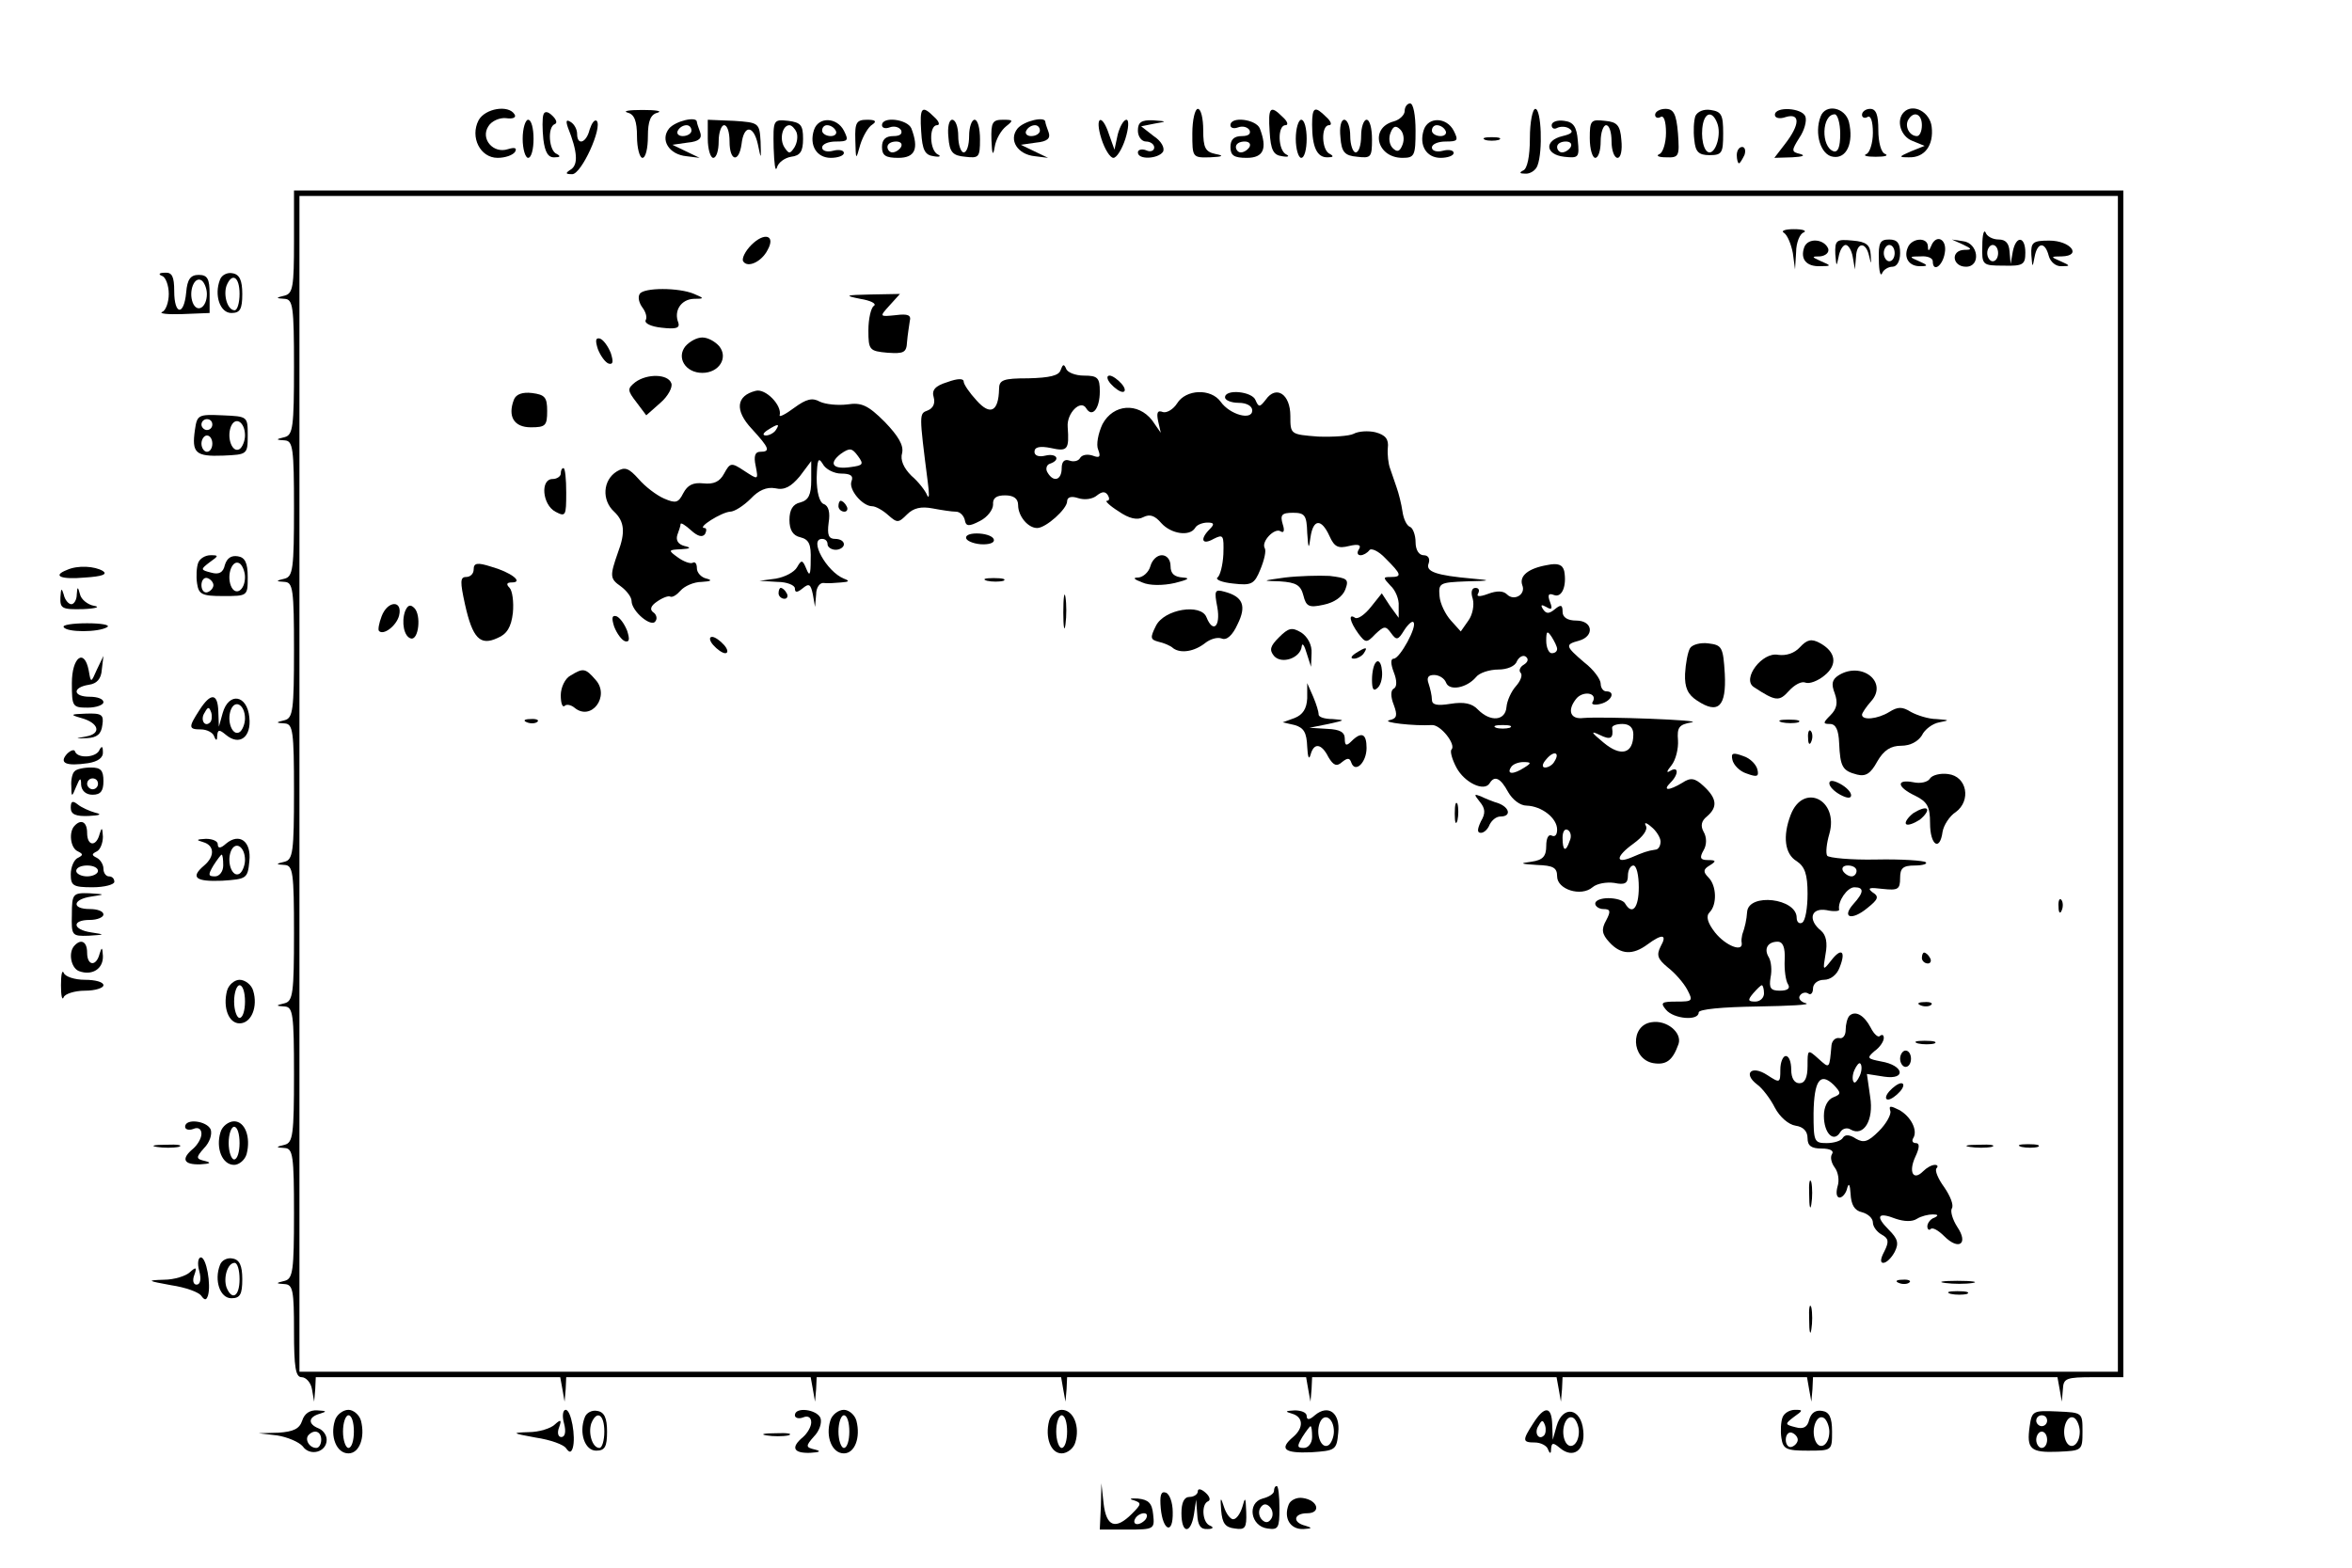 <?xml version="1.0" standalone="no"?>
<!DOCTYPE svg PUBLIC "-//W3C//DTD SVG 20010904//EN"
 "http://www.w3.org/TR/2001/REC-SVG-20010904/DTD/svg10.dtd">
<svg version="1.0" xmlns="http://www.w3.org/2000/svg"
 width="432pt" height="288pt" viewBox="0 0 432 288"
 preserveAspectRatio="xMidYMid meet">

<g transform="translate(0,288) scale(0.1,-0.1)"
fill="#000000" stroke="none">
<path d="M2580 2676 c0 -7 -9 -16 -20 -19 -45 -12 -31 -67 16 -67 22 0 24 4
24 50 0 28 -4 50 -10 50 -5 0 -10 -6 -10 -14z m-4 -62 c-5 -13 -10 -14 -18 -6
-6 6 -8 18 -4 28 5 13 10 14 18 6 6 -6 8 -18 4 -28z"/>
<path d="M879 2659 c-16 -31 3 -69 35 -69 14 0 28 5 32 11 4 7 0 9 -13 5 -27
-9 -51 19 -36 42 6 10 21 16 32 15 13 -2 20 1 16 7 -11 18 -54 11 -66 -11z"/>
<path d="M998 2669 c-2 -6 -2 -26 0 -45 3 -24 9 -34 21 -33 10 0 11 2 4 6 -15
5 -18 50 -4 55 5 2 3 8 -4 15 -9 9 -15 9 -17 2z"/>
<path d="M1153 2673 c12 -3 17 -15 17 -44 0 -21 5 -39 10 -39 6 0 10 18 10 39
0 29 5 41 18 44 9 3 -3 5 -28 5 -25 0 -37 -2 -27 -5z"/>
<path d="M1692 2638 c2 -34 7 -43 23 -45 11 -2 14 0 8 3 -16 7 -17 54 -2 54 6
0 4 7 -5 15 -23 23 -27 18 -24 -27z"/>
<path d="M2190 2635 c0 -44 0 -45 33 -44 23 1 26 3 10 6 -19 4 -23 11 -23 44
0 21 -4 39 -10 39 -5 0 -10 -20 -10 -45z"/>
<path d="M2332 2638 c2 -34 7 -43 23 -45 11 -2 14 0 8 3 -16 7 -17 54 -2 54 6
0 4 7 -5 15 -23 23 -27 18 -24 -27z"/>
<path d="M2410 2651 c0 -41 9 -61 29 -60 10 0 11 2 4 6 -16 6 -17 53 -2 53 6
0 4 7 -5 15 -21 21 -26 19 -26 -14z"/>
<path d="M2810 2626 c0 -34 -5 -56 -12 -59 -8 -4 -7 -6 3 -6 9 -1 20 6 23 15
10 26 7 104 -4 104 -5 0 -10 -24 -10 -54z"/>
<path d="M3040 2669 c0 -5 5 -7 10 -4 6 4 10 -8 10 -29 0 -19 -6 -37 -12 -39
-7 -3 -2 -6 12 -6 24 -1 25 2 22 44 -3 36 -8 45 -23 45 -10 0 -19 -5 -19 -11z"/>
<path d="M3114 2667 c-3 -9 -4 -28 -2 -44 2 -22 8 -28 28 -28 23 0 25 4 25 40
0 34 -3 40 -23 43 -13 2 -24 -3 -28 -11z m40 -13 c8 -20 -2 -54 -14 -54 -11 0
-17 29 -12 53 5 22 18 22 26 1z"/>
<path d="M3260 2669 c0 -6 9 -8 20 -4 27 8 26 -14 -1 -49 l-20 -26 33 1 c18 1
25 3 15 6 -17 4 -17 6 -2 30 9 13 14 31 11 39 -6 16 -56 19 -56 3z"/>
<path d="M3344 2666 c-12 -31 0 -71 23 -74 25 -4 38 26 29 64 -7 27 -43 34
-52 10z m36 -32 c0 -24 -4 -34 -12 -32 -24 8 -22 68 2 68 5 0 10 -16 10 -36z"/>
<path d="M3420 2669 c0 -5 5 -7 10 -4 6 4 10 -8 10 -29 0 -19 -6 -37 -12 -39
-7 -3 1 -5 17 -5 17 0 24 2 18 5 -8 2 -13 22 -13 44 0 28 -4 39 -15 39 -8 0
-15 -5 -15 -11z"/>
<path d="M3497 2674 c-15 -15 -6 -45 16 -53 l22 -9 -25 -10 c-23 -10 -23 -11
-4 -11 29 -1 46 22 42 56 -3 27 -34 44 -51 27z m33 -24 c0 -11 -4 -20 -9 -20
-14 0 -23 18 -16 30 10 17 25 11 25 -10z"/>
<path d="M960 2625 c0 -19 5 -35 10 -35 6 0 10 16 10 35 0 19 -4 35 -10 35 -5
0 -10 -16 -10 -35z"/>
<path d="M1043 2646 c18 -45 19 -68 6 -77 -11 -7 -11 -9 2 -9 17 0 56 86 45
98 -4 3 -9 -4 -13 -16 -6 -25 -23 -30 -23 -8 0 8 -5 18 -12 22 -8 5 -9 2 -5
-10z"/>
<path d="M1229 2644 c-17 -21 0 -48 32 -51 l24 -3 -25 12 -25 12 28 4 c21 2
27 8 23 19 -3 8 -6 17 -6 19 0 11 -39 2 -51 -12z m41 -4 c0 -5 -7 -10 -16 -10
-8 0 -12 5 -9 10 3 6 10 10 16 10 5 0 9 -4 9 -10z"/>
<path d="M1300 2625 c0 -19 5 -35 10 -35 6 0 10 14 10 30 0 17 5 30 10 30 6 0
10 -13 10 -30 0 -36 17 -40 22 -5 4 36 22 36 30 0 6 -29 6 -29 5 5 -2 34 -3
35 -49 38 l-48 2 0 -35z"/>
<path d="M1421 2608 c1 -29 3 -45 6 -36 2 9 14 18 26 20 17 2 22 10 22 33 0
25 -4 30 -27 33 -28 3 -28 2 -27 -50z m42 29 c3 -8 1 -20 -4 -28 -8 -12 -10
-12 -18 0 -10 15 -4 41 9 41 4 0 10 -6 13 -13z"/>
<path d="M1495 2641 c-9 -28 5 -51 31 -51 13 0 24 4 24 9 0 5 -9 7 -20 4 -11
-3 -20 0 -20 6 0 6 11 11 25 11 23 0 24 2 15 20 -13 25 -47 26 -55 1z m40 -1
c3 -5 -1 -10 -9 -10 -9 0 -16 5 -16 10 0 6 4 10 9 10 6 0 13 -4 16 -10z"/>
<path d="M1571 2623 c1 -38 1 -38 9 -9 5 16 15 33 22 37 9 6 6 9 -9 9 -20 0
-23 -5 -22 -37z"/>
<path d="M1620 2650 c0 -5 6 -7 14 -4 8 3 17 1 21 -5 3 -7 -2 -11 -14 -11 -14
0 -21 -6 -21 -20 0 -16 7 -20 30 -20 31 0 38 17 24 54 -7 17 -54 23 -54 6z
m35 -40 c-3 -5 -10 -10 -16 -10 -5 0 -9 5 -9 10 0 6 7 10 16 10 8 0 12 -4 9
-10z"/>
<path d="M1742 2628 c2 -28 8 -34 31 -36 25 -3 27 -1 27 32 0 20 -4 36 -10 36
-5 0 -10 -13 -10 -30 0 -16 -4 -30 -10 -30 -5 0 -10 14 -10 30 0 17 -5 30 -11
30 -6 0 -9 -14 -7 -32z"/>
<path d="M1821 2623 c1 -27 3 -31 6 -13 2 14 12 31 21 38 14 11 13 12 -6 12
-19 0 -22 -5 -21 -37z"/>
<path d="M1869 2644 c-17 -21 0 -48 32 -51 l24 -3 -25 12 -25 12 28 4 c21 2
27 8 23 19 -3 8 -6 17 -6 19 0 11 -39 2 -51 -12z m41 -4 c0 -5 -7 -10 -16 -10
-8 0 -12 5 -9 10 3 6 10 10 16 10 5 0 9 -4 9 -10z"/>
<path d="M2023 2625 c6 -19 16 -35 22 -35 6 0 16 16 22 35 6 19 7 35 2 35 -5
0 -12 -12 -16 -27 l-6 -28 -10 28 c-13 40 -27 33 -14 -8z"/>
<path d="M2090 2640 c0 -11 7 -20 15 -20 8 0 15 -5 15 -11 0 -6 -7 -9 -15 -5
-8 3 -15 1 -15 -4 0 -14 37 -12 46 1 4 7 -3 20 -17 29 l-23 18 25 5 c23 4 23
4 -3 6 -22 1 -28 -4 -28 -19z"/>
<path d="M2260 2650 c0 -5 6 -7 14 -4 8 3 17 1 21 -5 3 -7 -2 -11 -14 -11 -14
0 -21 -6 -21 -20 0 -16 7 -20 30 -20 31 0 38 17 24 54 -7 17 -54 23 -54 6z
m35 -40 c-3 -5 -10 -10 -16 -10 -5 0 -9 5 -9 10 0 6 7 10 16 10 8 0 12 -4 9
-10z"/>
<path d="M2380 2625 c0 -19 5 -35 10 -35 6 0 10 16 10 35 0 19 -4 35 -10 35
-5 0 -10 -16 -10 -35z"/>
<path d="M2462 2628 c2 -28 8 -34 31 -36 25 -3 27 -1 27 32 0 20 -4 36 -10 36
-5 0 -10 -13 -10 -30 0 -16 -4 -30 -10 -30 -5 0 -10 14 -10 30 0 17 -5 30 -11
30 -6 0 -9 -14 -7 -32z"/>
<path d="M2615 2641 c-9 -28 5 -51 31 -51 13 0 24 4 24 9 0 5 -9 7 -20 4 -11
-3 -20 0 -20 6 0 6 11 11 25 11 23 0 24 2 15 20 -13 25 -47 26 -55 1z m40 -1
c3 -5 -1 -10 -9 -10 -9 0 -16 5 -16 10 0 6 4 10 9 10 6 0 13 -4 16 -10z"/>
<path d="M2850 2650 c0 -6 5 -8 10 -5 6 3 16 3 22 -1 9 -6 5 -10 -12 -14 -34
-8 -32 -34 3 -38 27 -3 28 -1 25 30 -2 25 -8 34 -25 36 -13 2 -23 -2 -23 -8z
m35 -40 c-3 -5 -10 -10 -16 -10 -5 0 -9 5 -9 10 0 6 7 10 16 10 8 0 12 -4 9
-10z"/>
<path d="M2920 2626 c0 -20 5 -36 10 -36 6 0 10 14 10 30 0 17 5 30 10 30 6 0
10 -13 10 -30 0 -16 5 -30 11 -30 6 0 9 14 7 33 -2 27 -8 33 -30 35 -26 3 -28
1 -28 -32z"/>
<path d="M2728 2623 c6 -2 18 -2 25 0 6 3 1 5 -13 5 -14 0 -19 -2 -12 -5z"/>
<path d="M3190 2595 c0 -8 2 -15 4 -15 2 0 6 7 10 15 3 8 1 15 -4 15 -6 0 -10
-7 -10 -15z"/>
<path d="M540 2436 c0 -82 -2 -95 -17 -99 -17 -4 -17 -5 0 -6 15 -1 17 -14 17
-125 0 -110 -2 -125 -17 -129 -17 -4 -17 -5 0 -6 15 -1 17 -14 17 -125 0 -110
-2 -125 -17 -129 -17 -4 -17 -5 0 -6 15 -1 17 -14 17 -125 0 -110 -2 -125 -17
-129 -17 -4 -17 -5 0 -6 15 -1 17 -14 17 -125 0 -110 -2 -125 -17 -129 -17 -4
-17 -5 0 -6 15 -1 17 -14 17 -125 0 -110 -2 -125 -17 -129 -17 -4 -17 -5 0 -6
15 -1 17 -14 17 -125 0 -110 -2 -125 -17 -129 -17 -4 -17 -5 0 -6 15 -1 17
-14 17 -120 0 -105 -2 -120 -17 -124 -17 -4 -17 -5 0 -6 15 -1 17 -12 17 -86
0 -67 3 -85 14 -85 8 0 17 -10 19 -22 l4 -23 2 23 1 22 224 0 225 0 4 -22 4
-23 2 23 1 22 224 0 225 0 4 -22 4 -23 2 23 1 22 224 0 225 0 4 -23 4 -22 2
23 1 22 219 0 220 0 4 -23 4 -22 2 23 1 22 224 0 225 0 4 -22 4 -23 2 23 1 22
224 0 225 0 4 -23 4 -22 2 23 1 22 224 0 225 0 4 -22 4 -23 2 23 c1 20 6 22
56 22 l55 0 0 1090 0 1090 -1680 0 -1680 0 0 -94z m3350 -996 l0 -1080 -1670
0 -1670 0 0 1080 0 1080 1670 0 1670 0 0 -1080z"/>
<path d="M3277 2452 c6 -4 13 -21 16 -37 l4 -30 2 32 c0 17 7 34 14 36 6 3 -1
6 -18 6 -16 0 -25 -3 -18 -7z"/>
<path d="M3641 2429 c-1 -36 0 -37 39 -37 36 -1 40 2 40 24 0 30 -17 32 -23 2
l-4 -23 -2 23 c-1 15 -7 22 -20 22 -11 0 -22 6 -24 13 -3 6 -6 -4 -6 -24z m29
-14 c0 -8 -4 -15 -10 -15 -5 0 -10 7 -10 15 0 8 5 15 10 15 6 0 10 -7 10 -15z"/>
<path d="M1380 2430 c-11 -11 -18 -25 -15 -30 8 -13 34 -1 45 21 15 27 -6 33
-30 9z"/>
<path d="M3314 2426 c-8 -22 4 -36 29 -35 21 0 21 1 2 9 -18 8 -18 9 -2 9 10
1 17 7 15 14 -7 18 -37 21 -44 3z"/>
<path d="M3371 2413 c2 -23 2 -24 6 -5 2 12 8 22 13 22 5 0 11 -10 13 -22 l4
-23 2 23 c1 27 18 29 24 2 4 -17 4 -16 3 2 -1 18 -8 24 -33 26 -30 3 -33 1
-32 -25z"/>
<path d="M3451 2403 c0 -21 3 -32 6 -25 2 6 11 12 19 12 8 0 14 10 14 25 0 18
-5 25 -20 25 -17 0 -20 -6 -19 -37z m29 12 c0 -8 -4 -15 -10 -15 -5 0 -10 7
-10 15 0 8 5 15 10 15 6 0 10 -7 10 -15z"/>
<path d="M3504 2425 c-8 -19 3 -35 24 -34 14 0 13 2 -3 9 -19 8 -19 9 3 9 12
1 22 -3 22 -9 0 -21 18 -9 22 15 5 26 -16 36 -25 13 -4 -10 -6 -10 -6 0 -1 17
-30 15 -37 -3z"/>
<path d="M3605 2431 c17 -8 18 -10 3 -10 -26 -1 -22 -31 3 -31 28 0 23 44 -6
47 l-20 3 20 -9z"/>
<path d="M3731 2412 c2 -24 2 -25 6 -4 5 27 19 29 26 2 3 -11 13 -20 24 -19
16 0 16 1 -2 9 -19 8 -19 9 2 9 38 1 16 29 -23 29 -30 0 -34 -3 -33 -26z"/>
<path d="M1175 2340 c-4 -6 -1 -17 5 -25 6 -8 9 -18 6 -23 -3 -6 10 -12 29
-14 26 -3 34 -1 31 9 -9 22 5 43 28 44 20 0 20 1 1 9 -28 12 -93 12 -100 0z"/>
<path d="M1580 2331 c19 -3 31 -9 25 -13 -5 -3 -10 -23 -10 -45 0 -36 2 -38
35 -41 30 -2 35 0 36 20 1 13 4 30 5 38 3 11 -3 14 -26 11 -30 -3 -30 -3 -11
18 l19 21 -54 -1 c-47 -1 -49 -2 -19 -8z"/>
<path d="M1098 2239 c5 -13 14 -25 20 -27 8 -2 9 3 4 19 -5 13 -14 25 -20 27
-8 2 -9 -3 -4 -19z"/>
<path d="M1259 2244 c-17 -21 0 -49 31 -49 31 0 48 28 31 49 -8 9 -21 16 -31
16 -10 0 -23 -7 -31 -16z"/>
<path d="M1948 2200 c-3 -10 -20 -14 -59 -15 -47 0 -54 -3 -54 -20 -1 -41 -16
-49 -41 -21 -13 14 -24 30 -24 35 0 6 -11 6 -30 -1 -23 -7 -29 -15 -25 -28 3
-11 -1 -20 -11 -24 -16 -6 -16 -5 0 -131 3 -22 3 -33 -1 -25 -3 8 -16 25 -29
36 -14 14 -21 29 -17 42 3 14 -7 31 -32 57 -31 31 -43 36 -69 32 -17 -2 -39 0
-50 5 -14 8 -25 5 -47 -11 -16 -12 -28 -18 -27 -14 5 18 -26 50 -44 45 -36 -9
-39 -36 -7 -70 32 -35 35 -42 15 -42 -9 0 -12 -8 -8 -26 5 -26 5 -26 -21 -9
-24 16 -26 15 -37 -5 -8 -15 -19 -20 -38 -18 -19 2 -29 -3 -37 -18 -9 -18 -14
-19 -35 -10 -14 6 -35 22 -47 36 -18 20 -25 23 -40 14 -26 -16 -28 -53 -5 -74
19 -18 21 -38 7 -75 -15 -43 -15 -48 5 -62 11 -8 20 -20 20 -27 0 -19 37 -50
44 -37 4 5 1 13 -4 16 -7 5 -5 12 7 20 10 7 21 11 24 9 4 -2 12 3 19 11 7 8
24 16 39 16 17 1 20 3 9 6 -10 2 -18 11 -18 19 0 8 -3 13 -8 10 -4 -2 -16 2
-27 10 -18 13 -18 14 6 15 18 1 19 3 6 6 -11 3 -16 10 -13 20 3 8 6 17 6 20 0
4 9 -2 19 -11 12 -11 21 -14 26 -7 3 6 3 11 -1 11 -15 0 31 29 47 30 8 0 25
11 38 24 14 15 29 22 45 19 17 -4 29 3 45 22 l21 28 0 -35 c0 -27 -5 -37 -20
-41 -14 -3 -20 -14 -20 -32 0 -18 6 -29 20 -32 16 -4 20 -13 19 -42 0 -27 -2
-31 -8 -16 -7 17 -9 17 -17 3 -5 -9 -22 -18 -39 -21 l-30 -4 33 -2 c17 0 32
-6 32 -12 0 -8 4 -8 14 0 12 10 15 8 19 -11 l4 -23 2 23 c0 13 7 22 14 21 6
-1 21 0 32 1 15 1 16 3 5 7 -32 13 -65 73 -40 73 6 0 10 -4 10 -10 0 -5 7 -10
15 -10 8 0 15 5 15 10 0 6 -7 10 -16 10 -12 0 -15 7 -12 30 3 18 0 31 -9 34
-8 3 -13 22 -13 48 1 34 3 39 11 26 5 -10 21 -18 34 -18 17 0 23 -4 19 -14 -6
-15 20 -46 38 -46 6 0 19 -7 29 -16 17 -15 19 -15 35 1 12 12 26 15 47 11 16
-3 35 -6 43 -6 7 0 14 -7 16 -15 2 -12 7 -13 28 -2 14 7 24 21 24 30 -1 12 6
17 22 17 16 0 24 -6 24 -18 0 -20 18 -42 35 -42 16 0 55 35 55 49 0 8 8 10 20
6 12 -4 27 -2 35 5 9 7 15 8 20 0 3 -5 3 -10 -2 -10 -4 0 5 -9 21 -19 20 -14
35 -17 46 -11 12 6 21 3 33 -11 18 -20 52 -25 62 -9 3 6 14 10 23 10 12 0 13
-3 4 -12 -19 -19 -14 -30 7 -18 18 9 19 7 18 -28 -1 -20 -6 -40 -11 -43 -4 -4
9 -9 29 -11 34 -4 39 -1 50 26 7 17 11 34 8 39 -7 12 18 38 29 31 6 -4 8 1 4
13 -5 17 -2 21 19 21 22 0 25 -5 26 -37 2 -30 3 -31 6 -8 5 34 20 35 35 2 9
-20 16 -23 36 -18 17 4 23 2 18 -6 -4 -6 -3 -11 3 -11 5 0 12 4 16 9 3 5 17
-1 30 -15 29 -29 31 -34 9 -34 -14 0 -14 -1 0 -16 9 -8 16 -25 15 -37 l0 -22
-16 22 -15 23 -20 -25 c-11 -14 -24 -23 -29 -20 -13 9 -10 -7 6 -29 13 -17 15
-18 31 -1 16 15 19 16 29 2 10 -14 13 -13 24 5 7 11 15 18 17 15 8 -7 -25 -67
-36 -67 -6 0 -6 -9 0 -25 6 -15 6 -27 0 -30 -6 -3 -6 -15 0 -30 7 -19 6 -25
-8 -28 -16 -4 45 -11 78 -9 16 1 45 -36 36 -45 -3 -3 1 -18 9 -33 15 -28 51
-45 61 -29 9 15 20 10 34 -16 8 -14 22 -25 34 -25 28 -1 56 -23 56 -44 0 -10
-4 -14 -10 -11 -6 3 -10 -5 -10 -19 0 -19 -6 -26 -27 -29 -23 -3 -21 -4 10 -6
30 -1 37 -5 37 -21 0 -24 44 -38 65 -20 8 7 26 10 40 8 19 -4 25 -1 25 13 0
11 5 19 10 19 6 0 10 -18 10 -40 0 -38 -12 -52 -25 -30 -3 6 -17 10 -31 10
-13 0 -24 -4 -24 -10 0 -5 7 -10 15 -10 13 0 14 -4 5 -21 -9 -16 -8 -25 6 -40
21 -23 43 -24 70 -4 27 20 37 19 24 -4 -8 -16 -5 -23 13 -38 13 -10 29 -28 36
-41 11 -21 10 -22 -20 -22 -27 0 -30 -2 -19 -15 14 -17 60 -21 60 -5 0 6 43
10 108 11 59 1 99 3 89 6 -9 2 -15 9 -11 14 3 5 10 7 15 4 5 -4 9 1 9 9 0 9 9
16 20 16 12 0 24 9 29 23 12 30 3 37 -16 12 -15 -19 -15 -18 -10 12 4 21 1 35
-8 43 -25 20 -19 43 10 38 13 -3 24 -2 23 1 -3 15 15 41 28 41 18 0 18 -9 -2
-31 -22 -25 -3 -31 26 -7 20 16 22 21 9 29 -10 8 -5 9 19 6 28 -3 32 -1 32 20
0 18 5 23 27 23 14 0 24 3 20 6 -3 3 -44 6 -91 5 -46 -1 -87 3 -90 7 -3 5 -1
23 4 40 18 63 -48 95 -71 35 -15 -39 -11 -72 11 -85 15 -10 20 -24 20 -60 0
-26 -4 -50 -10 -53 -5 -3 -10 1 -10 9 0 36 -88 46 -91 11 -1 -15 -4 -28 -9
-42 -1 -5 -2 -11 -1 -15 3 -18 -29 -6 -49 19 -14 18 -17 30 -10 37 14 14 13
49 -2 64 -10 10 -10 15 2 22 13 8 12 10 -3 10 -14 0 -16 4 -8 18 6 10 6 24 0
34 -6 11 -4 20 6 28 20 17 19 33 -6 56 -16 15 -24 16 -39 6 -25 -15 -37 -15
-22 0 16 16 15 31 0 22 -8 -5 -7 -1 2 10 8 10 13 31 12 46 -2 24 2 29 25 33
26 4 -163 11 -199 8 -23 -3 -30 13 -14 34 12 17 42 13 31 -5 -3 -4 4 -6 15 -3
20 5 28 23 10 23 -5 0 -10 6 -10 14 0 8 -13 26 -30 39 -35 30 -36 33 -10 40
29 8 26 37 -5 37 -16 0 -25 6 -25 16 0 13 -3 14 -14 5 -11 -9 -16 -9 -22 0 -5
8 -3 9 6 4 10 -6 12 -4 7 9 -5 13 -3 17 7 13 15 -6 24 17 19 44 -3 12 -12 15
-31 11 -35 -6 -52 -20 -46 -37 7 -17 -15 -30 -28 -17 -7 7 -19 7 -35 1 -16 -6
-22 -5 -18 1 3 6 1 10 -5 10 -7 0 -9 -8 -5 -20 3 -11 0 -29 -8 -40 l-14 -20
-18 20 c-10 11 -20 31 -21 45 -2 24 0 25 49 27 46 1 47 2 12 5 -68 6 -87 13
-81 28 3 9 -1 15 -9 15 -9 0 -15 10 -15 24 0 13 -5 26 -10 28 -6 2 -12 14 -14
28 -2 14 -7 34 -11 45 -4 11 -9 27 -12 35 -3 8 -5 25 -4 37 2 16 -4 24 -23 29
-13 3 -31 2 -40 -3 -8 -4 -37 -6 -65 -5 -51 4 -51 4 -51 38 0 40 -26 57 -45
30 -11 -14 -13 -15 -19 -1 -6 16 -56 21 -56 5 0 -5 11 -10 25 -10 15 0 25 -6
25 -14 0 -19 -41 -8 -58 16 -18 25 -64 23 -80 -3 -7 -11 -19 -18 -26 -16 -10
4 -12 -1 -9 -16 l5 -22 -16 23 c-26 33 -71 30 -91 -7 -8 -17 -12 -38 -8 -47 5
-13 3 -16 -10 -11 -9 3 -19 2 -23 -4 -3 -6 -12 -8 -20 -5 -9 3 -14 -2 -14 -14
0 -22 -15 -27 -26 -8 -4 6 -2 14 4 16 21 7 13 20 -8 15 -12 -3 -20 0 -20 7 0
9 10 11 30 7 31 -7 34 -3 31 39 -2 25 24 51 34 34 11 -18 25 -1 25 31 0 25 -4
29 -29 29 -16 0 -31 6 -33 13 -4 9 -6 8 -10 -3z m-523 -110 c-3 -5 -12 -10
-18 -10 -7 0 -6 4 3 10 19 12 23 12 15 0z m138 -68 c-33 -5 -42 6 -19 24 17
12 21 11 32 -4 11 -15 9 -17 -13 -20z m1297 -334 c0 -5 -4 -8 -10 -8 -5 0 -10
10 -10 23 0 18 2 19 10 7 5 -8 10 -18 10 -22z m-61 -29 c-7 -4 -10 -11 -6 -15
4 -4 0 -15 -9 -25 -8 -9 -16 -26 -17 -38 -2 -25 -29 -28 -52 -5 -11 12 -26 15
-51 11 -25 -4 -34 -2 -34 8 0 7 -3 20 -6 29 -4 11 -1 16 10 16 9 0 19 -6 22
-14 6 -16 38 -10 55 10 6 8 25 14 41 14 16 0 31 6 34 15 4 8 11 12 16 9 6 -4
5 -10 -3 -15z m-26 -116 c-7 -2 -19 -2 -25 0 -7 3 -2 5 12 5 14 0 19 -2 13 -5z
m227 -12 c0 -36 -23 -42 -55 -15 -23 19 -24 22 -7 14 20 -10 26 -7 23 13 0 4
8 7 19 7 13 0 20 -7 20 -19z m-145 -50 c-3 -6 -11 -11 -17 -11 -6 0 -6 6 2 15
14 17 26 13 15 -4z m-55 -11 c-20 -13 -33 -13 -25 0 3 6 14 10 23 10 15 0 15
-2 2 -10z m250 -136 c0 -8 -4 -15 -10 -15 -14 -2 -22 -5 -43 -14 -31 -13 -29
2 3 25 18 13 27 26 23 33 -4 7 1 6 10 -2 9 -7 17 -20 17 -27z m-167 1 c-7 -21
-13 -19 -13 6 0 11 4 18 10 14 5 -3 7 -12 3 -20z m527 -55 c0 -5 -4 -10 -9
-10 -6 0 -13 5 -16 10 -3 6 1 10 9 10 9 0 16 -4 16 -10z m-132 -163 c-1 -19 2
-39 6 -45 5 -8 -1 -12 -15 -12 -17 0 -20 5 -17 24 3 14 1 30 -3 37 -10 16 -2
29 16 29 10 0 14 -11 13 -33z m-38 -62 c0 -8 -7 -15 -16 -15 -14 0 -14 3 -4
15 7 8 14 15 16 15 2 0 4 -7 4 -15z"/>
<path d="M1167 2178 c-15 -12 -15 -15 2 -37 l18 -24 26 23 c14 12 23 29 20 36
-6 17 -44 18 -66 2z"/>
<path d="M2040 2175 c7 -8 17 -15 22 -15 6 0 5 7 -2 15 -7 8 -17 15 -22 15 -6
0 -5 -7 2 -15z"/>
<path d="M944 2146 c-12 -31 0 -51 31 -51 27 0 30 3 30 30 0 25 -4 30 -28 33
-17 2 -29 -2 -33 -12z"/>
<path d="M1030 2010 c0 -5 -7 -10 -15 -10 -23 0 -19 -47 5 -60 19 -10 20 -8
20 35 0 25 -2 45 -5 45 -3 0 -5 -4 -5 -10z"/>
<path d="M1540 1950 c0 -5 5 -10 11 -10 5 0 7 5 4 10 -3 6 -8 10 -11 10 -2 0
-4 -4 -4 -10z"/>
<path d="M1775 1890 c3 -5 17 -10 31 -10 14 0 22 4 19 10 -3 6 -17 10 -31 10
-14 0 -22 -4 -19 -10z"/>
<path d="M2113 1840 c-3 -11 -13 -20 -22 -21 -11 0 -9 -3 7 -9 13 -6 38 -6 60
-1 24 6 29 9 15 10 -16 1 -23 7 -23 21 0 12 -7 20 -16 20 -9 0 -18 -9 -21 -20z"/>
<path d="M870 1834 c0 -8 -6 -14 -14 -14 -11 0 -11 -9 -2 -50 14 -63 28 -77
60 -62 17 7 25 20 28 46 2 20 -1 41 -6 46 -7 7 -5 10 4 10 23 0 -2 19 -38 29
-25 8 -32 7 -32 -5z"/>
<path d="M2360 1819 c-43 -6 -43 -6 -9 -7 30 -2 38 -7 43 -26 5 -20 10 -23 37
-17 20 4 35 15 40 28 7 19 4 21 -29 25 -20 1 -57 0 -82 -3z"/>
<path d="M1813 1813 c9 -2 23 -2 30 0 6 3 -1 5 -18 5 -16 0 -22 -2 -12 -5z"/>
<path d="M1430 1790 c0 -5 5 -10 11 -10 5 0 7 5 4 10 -3 6 -8 10 -11 10 -2 0
-4 -4 -4 -10z"/>
<path d="M1953 1755 c0 -27 2 -38 4 -22 2 15 2 37 0 50 -2 12 -4 0 -4 -28z"/>
<path d="M2236 1764 c6 -35 -8 -48 -20 -18 -10 26 -78 15 -93 -16 -11 -22 -10
-25 5 -29 9 -2 22 -7 27 -12 14 -10 39 -6 59 10 9 7 22 11 30 8 9 -4 20 6 29
26 17 34 10 51 -24 60 -18 5 -19 2 -13 -29z"/>
<path d="M701 1748 c-5 -13 -7 -25 -5 -27 8 -9 32 9 37 28 7 29 -21 28 -32 -1z"/>
<path d="M744 1757 c-7 -20 -2 -47 11 -50 14 -3 19 43 6 56 -7 7 -12 6 -17 -6z"/>
<path d="M1128 1729 c5 -13 14 -25 20 -27 8 -2 9 3 4 19 -5 13 -14 25 -20 27
-8 2 -9 -3 -4 -19z"/>
<path d="M2349 1709 c-16 -16 -18 -23 -9 -34 14 -16 49 -4 51 18 1 7 5 1 9
-13 l8 -25 1 25 c1 15 -7 30 -19 38 -17 10 -23 9 -41 -9z"/>
<path d="M1310 1695 c7 -8 17 -15 22 -15 6 0 5 7 -2 15 -7 8 -17 15 -22 15 -6
0 -5 -7 2 -15z"/>
<path d="M3306 1691 c-10 -11 -25 -16 -40 -14 -29 6 -67 -44 -45 -59 41 -27
47 -27 65 -7 10 11 23 18 30 15 7 -3 23 3 35 13 25 20 21 44 -9 60 -15 8 -23
6 -36 -8z"/>
<path d="M3104 1689 c-4 -7 -8 -28 -9 -47 -1 -25 5 -38 22 -49 39 -26 54 -11
51 49 -3 49 -5 53 -30 56 -14 2 -30 -2 -34 -9z"/>
<path d="M2490 1680 c-9 -6 -10 -10 -3 -10 6 0 15 5 18 10 8 12 4 12 -15 0z"/>
<path d="M2528 1664 c-5 -4 -8 -19 -8 -33 0 -18 3 -22 11 -14 6 6 9 21 7 33
-1 12 -6 18 -10 14z"/>
<path d="M1048 1639 c-10 -5 -18 -22 -18 -36 0 -15 3 -23 7 -20 3 4 12 2 18
-3 31 -26 66 21 39 51 -19 22 -23 22 -46 8z"/>
<path d="M3378 1640 c-13 -8 -15 -16 -8 -34 6 -17 4 -28 -8 -40 -14 -14 -14
-16 -1 -16 11 0 16 -11 17 -35 2 -44 6 -51 33 -58 16 -4 25 2 37 24 12 21 25
29 44 29 17 0 31 8 38 19 5 11 20 22 32 24 20 4 19 4 -5 6 -15 0 -36 7 -47 13
-16 10 -24 10 -40 0 -21 -13 -50 -16 -50 -5 0 3 8 15 17 25 31 35 -17 73 -59
48z"/>
<path d="M2401 1597 c-1 -19 -8 -30 -23 -36 l-22 -8 22 -5 c17 -5 22 -14 23
-40 1 -18 3 -25 6 -15 6 23 20 22 33 -4 9 -15 15 -18 25 -9 10 8 14 8 17 -1 7
-20 28 0 28 27 0 26 -9 31 -28 12 -9 -9 -12 -8 -12 5 0 12 -9 17 -32 18 l-33
2 35 7 c31 7 32 7 8 9 -16 0 -27 4 -26 9 0 4 -4 18 -10 32 l-11 25 0 -28z"/>
<path d="M968 1553 c7 -3 16 -2 19 1 4 3 -2 6 -13 5 -11 0 -14 -3 -6 -6z"/>
<path d="M3273 1553 c9 -2 23 -2 30 0 6 3 -1 5 -18 5 -16 0 -22 -2 -12 -5z"/>
<path d="M3321 1524 c0 -11 3 -14 6 -6 3 7 2 16 -1 19 -3 4 -6 -2 -5 -13z"/>
<path d="M3182 1484 c2 -9 13 -21 26 -25 19 -7 23 -6 20 7 -2 9 -13 21 -26 25
-19 7 -23 6 -20 -7z"/>
<path d="M3545 1450 c-4 -7 -18 -10 -31 -7 -32 6 -30 -9 4 -25 22 -11 27 -20
27 -50 0 -41 18 -53 23 -16 2 12 13 29 24 36 29 21 21 66 -14 70 -14 2 -29 -2
-33 -8z"/>
<path d="M3360 1441 c0 -6 9 -15 20 -21 13 -7 20 -7 20 -1 0 6 -9 15 -20 21
-13 7 -20 7 -20 1z"/>
<path d="M2718 1407 c10 -12 11 -21 2 -36 -7 -15 -7 -21 0 -21 6 0 13 7 16 15
4 8 12 15 20 15 20 0 17 16 -3 24 -10 3 -25 9 -33 13 -13 5 -13 4 -2 -10z"/>
<path d="M2672 1385 c0 -16 2 -22 5 -12 2 9 2 23 0 30 -3 6 -5 -1 -5 -18z"/>
<path d="M3514 1386 c-10 -8 -16 -17 -13 -20 3 -3 14 1 25 8 10 8 16 17 13 20
-3 3 -14 -1 -25 -8z"/>
<path d="M3781 1214 c0 -11 3 -14 6 -6 3 7 2 16 -1 19 -3 4 -6 -2 -5 -13z"/>
<path d="M3530 1120 c0 -5 5 -10 11 -10 5 0 7 5 4 10 -3 6 -8 10 -11 10 -2 0
-4 -4 -4 -10z"/>
<path d="M3528 1033 c7 -3 16 -2 19 1 4 3 -2 6 -13 5 -11 0 -14 -3 -6 -6z"/>
<path d="M3397 1014 c-4 -4 -7 -16 -7 -26 0 -10 -5 -17 -12 -15 -7 1 -13 -5
-14 -13 -4 -44 -3 -44 -24 -25 -20 18 -20 17 -20 -13 0 -22 -5 -32 -15 -32 -9
0 -15 9 -15 25 0 14 -4 25 -10 25 -5 0 -10 -11 -10 -25 0 -25 -1 -25 -24 -10
-29 19 -45 3 -19 -17 10 -7 25 -27 33 -43 9 -17 25 -31 38 -33 14 -2 22 -10
22 -23 0 -14 7 -19 26 -19 15 0 23 -4 19 -10 -4 -6 -1 -17 5 -25 6 -8 9 -23 5
-35 -3 -11 -2 -20 4 -20 5 0 12 8 14 18 3 10 5 5 6 -11 1 -20 7 -31 21 -34 11
-3 20 -11 20 -19 0 -7 7 -17 16 -22 13 -7 14 -13 5 -31 -7 -13 -8 -21 -2 -21
6 0 15 9 21 20 8 16 6 24 -11 41 -25 25 -20 33 13 20 15 -5 30 -6 39 0 8 5 21
8 29 8 10 0 11 -2 3 -6 -7 -2 -13 -10 -13 -16 0 -5 3 -8 6 -5 3 4 14 -2 25
-13 27 -27 45 -14 24 17 -9 14 -13 29 -10 34 4 6 -3 23 -14 39 -11 15 -18 31
-14 35 3 3 2 6 -3 6 -6 0 -15 -5 -22 -12 -18 -18 -27 -1 -14 27 8 17 8 25 1
25 -6 0 -8 4 -5 9 9 14 -4 40 -26 52 -16 8 -19 8 -16 -2 2 -6 -7 -23 -21 -37
-20 -20 -28 -22 -42 -14 -12 8 -20 8 -24 2 -3 -6 -17 -10 -30 -10 -23 0 -24 3
-24 55 1 60 12 76 37 52 14 -15 14 -17 -1 -23 -10 -4 -17 -17 -17 -34 0 -32
18 -50 30 -30 4 7 13 9 19 5 24 -14 43 17 36 60 l-6 42 32 -5 c41 -6 36 21 -6
28 -25 5 -27 6 -12 19 10 7 17 18 17 24 0 6 -3 7 -7 4 -3 -4 -11 3 -17 15 -12
23 -28 32 -39 22z m19 -110 c-4 -9 -9 -15 -11 -12 -3 3 -3 13 1 22 4 9 9 15
11 12 3 -3 3 -13 -1 -22z"/>
<path d="M3033 1002 c-39 -6 -37 -67 3 -75 24 -4 36 4 47 35 7 21 -22 45 -50
40z"/>
<path d="M3523 963 c9 -2 23 -2 30 0 6 3 -1 5 -18 5 -16 0 -22 -2 -12 -5z"/>
<path d="M3490 935 c0 -8 5 -15 10 -15 6 0 10 7 10 15 0 8 -4 15 -10 15 -5 0
-10 -7 -10 -15z"/>
<path d="M3470 875 c-7 -8 -8 -15 -2 -15 5 0 15 7 22 15 7 8 8 15 2 15 -5 0
-15 -7 -22 -15z"/>
<path d="M3618 773 c12 -2 30 -2 40 0 9 3 -1 5 -23 4 -22 0 -30 -2 -17 -4z"/>
<path d="M3713 773 c9 -2 23 -2 30 0 6 3 -1 5 -18 5 -16 0 -22 -2 -12 -5z"/>
<path d="M3323 685 c0 -22 2 -30 4 -17 2 12 2 30 0 40 -3 9 -5 -1 -4 -23z"/>
<path d="M3488 523 c7 -3 16 -2 19 1 4 3 -2 6 -13 5 -11 0 -14 -3 -6 -6z"/>
<path d="M3573 523 c15 -2 37 -2 50 0 12 2 0 4 -28 4 -27 0 -38 -2 -22 -4z"/>
<path d="M3583 503 c9 -2 23 -2 30 0 6 3 -1 5 -18 5 -16 0 -22 -2 -12 -5z"/>
<path d="M3323 455 c0 -22 2 -30 4 -17 2 12 2 30 0 40 -3 9 -5 -1 -4 -23z"/>
<path d="M298 2373 c6 -2 12 -17 12 -33 0 -16 -6 -31 -12 -33 -7 -3 10 -5 37
-4 l50 2 0 35 c0 28 -4 35 -20 35 -15 0 -21 -8 -23 -32 -4 -44 -22 -42 -22 2
0 27 -4 35 -17 34 -11 0 -13 -3 -5 -6z m82 -33 c0 -25 -18 -36 -26 -16 -8 21
3 49 16 41 5 -3 10 -15 10 -25z"/>
<path d="M404 2366 c-11 -28 0 -61 21 -61 16 0 20 7 20 35 0 25 -5 36 -18 38
-9 2 -20 -3 -23 -12z m36 -26 c0 -16 -4 -30 -9 -30 -13 0 -21 27 -15 45 10 25
24 17 24 -15z"/>
<path d="M358 2090 c-6 -42 1 -49 52 -47 44 2 45 2 45 37 0 35 0 35 -46 37
-45 2 -47 1 -51 -27z m32 10 c0 -5 -4 -10 -10 -10 -5 0 -10 5 -10 10 0 6 5 10
10 10 6 0 10 -4 10 -10z m60 -20 c0 -10 -5 -22 -10 -25 -13 -8 -24 20 -16 41
8 20 26 9 26 -16z m-60 -15 c0 -8 -4 -15 -10 -15 -5 0 -10 7 -10 15 0 8 5 15
10 15 6 0 10 -7 10 -15z"/>
<path d="M364 1846 c-3 -8 -4 -25 -2 -38 3 -20 9 -23 48 -23 45 0 45 0 45 35
0 26 -5 36 -18 38 -12 2 -20 -3 -24 -16 -3 -14 -11 -18 -25 -14 -20 5 -20 6
-3 19 17 12 17 13 2 13 -10 0 -20 -6 -23 -14z m86 -26 c0 -25 -18 -36 -26 -16
-8 21 3 49 16 41 5 -3 10 -15 10 -25z m-58 -15 c0 -5 -5 -11 -11 -13 -6 -2
-11 4 -11 13 0 9 5 15 11 13 6 -2 11 -8 11 -13z"/>
<path d="M123 1833 c-28 -11 -11 -18 33 -14 32 2 42 6 33 12 -15 9 -46 11 -66
2z"/>
<path d="M111 1783 c-1 -21 3 -23 42 -22 23 1 32 4 20 6 -12 2 -24 12 -26 21
-4 15 -5 15 -6 0 0 -10 -5 -18 -10 -18 -5 0 -12 8 -14 18 -4 13 -5 11 -6 -5z"/>
<path d="M117 1728 c5 -10 64 -10 80 0 6 4 -11 7 -37 7 -26 0 -46 -3 -43 -7z"/>
<path d="M132 1625 c0 -43 1 -45 29 -45 16 0 29 5 29 10 0 6 -11 10 -25 10
-31 0 -33 17 -2 22 15 2 23 11 24 28 l3 25 -12 -25 c-11 -25 -11 -25 -15 -2
-8 42 -31 25 -31 -23z"/>
<path d="M366 1575 c-20 -31 -20 -35 3 -35 11 0 22 -6 24 -12 4 -10 6 -9 6 1
1 11 4 11 16 1 25 -21 47 -4 43 32 -4 42 -38 47 -49 8 l-7 -25 -1 28 c-1 34
-14 35 -35 2z m84 -15 c0 -10 -5 -22 -10 -25 -13 -8 -24 20 -16 41 8 20 26 9
26 -16z m-64 -7 c-10 -10 -19 5 -10 18 6 11 8 11 12 0 2 -7 1 -15 -2 -18z"/>
<path d="M149 1561 c33 -9 38 -29 9 -34 -21 -4 -21 -4 2 -3 18 1 26 7 28 24 3
19 -1 22 -30 21 -29 -1 -30 -2 -9 -8z"/>
<path d="M123 1495 c-15 -17 -2 -23 39 -17 18 3 28 10 27 21 0 10 -2 11 -6 4
-5 -15 -40 -17 -45 -4 -1 5 -8 3 -15 -4z"/>
<path d="M137 1463 c-4 -3 -7 -16 -6 -27 0 -21 1 -21 9 -1 7 17 9 17 9 3 1
-11 9 -18 21 -18 15 0 20 7 20 25 0 20 -5 25 -23 25 -13 0 -27 -3 -30 -7z m43
-23 c0 -5 -4 -10 -10 -10 -5 0 -10 5 -10 10 0 6 5 10 10 10 6 0 10 -4 10 -10z"/>
<path d="M130 1396 c0 -12 9 -16 33 -15 21 1 25 3 12 6 -11 3 -26 10 -32 15
-10 8 -13 6 -13 -6z"/>
<path d="M137 1363 c-11 -11 -8 -41 6 -47 10 -5 10 -7 0 -12 -7 -3 -13 -17
-13 -30 0 -21 4 -24 40 -24 22 0 40 5 40 10 0 6 -4 10 -10 10 -5 0 -10 6 -10
14 0 8 -6 17 -12 20 -10 5 -10 7 0 12 6 3 11 15 11 27 -1 17 -2 18 -6 5 -6
-24 -23 -23 -23 2 0 20 -11 26 -23 13z m43 -83 c0 -5 -9 -10 -20 -10 -11 0
-20 5 -20 10 0 6 9 10 20 10 11 0 20 -4 20 -10z"/>
<path d="M373 1333 c21 -6 22 -26 2 -43 -26 -22 -16 -30 33 -28 45 3 47 4 50
36 4 36 -18 53 -43 32 -10 -9 -15 -9 -15 -1 0 6 -10 10 -22 10 -17 -1 -19 -2
-5 -6z m77 -33 c0 -10 -5 -22 -10 -25 -13 -8 -24 20 -16 41 8 20 26 9 26 -16z
m-40 -10 c0 -11 -7 -20 -15 -20 -13 0 -13 3 -3 20 7 11 14 20 15 20 2 0 3 -9
3 -20z"/>
<path d="M132 1200 c-1 -39 0 -40 31 -39 30 2 31 2 5 6 -35 5 -37 23 -3 23 14
0 25 5 25 10 0 6 -11 10 -25 10 -34 0 -32 18 3 23 26 4 26 4 -4 6 -30 1 -32
-1 -32 -39z"/>
<path d="M137 1143 c-12 -12 -7 -41 8 -47 24 -9 45 4 44 28 -1 16 -2 17 -6 4
-6 -24 -23 -23 -23 2 0 20 -11 26 -23 13z"/>
<path d="M112 1070 c0 -19 2 -29 5 -22 2 6 20 12 39 12 19 0 34 5 34 10 0 6
-15 10 -34 10 -19 0 -37 6 -39 13 -3 6 -5 -4 -5 -23z"/>
<path d="M417 1060 c-8 -31 3 -60 23 -60 22 0 34 31 25 60 -3 11 -15 20 -25
20 -9 0 -20 -9 -23 -20z m33 -20 c0 -16 -4 -30 -10 -30 -5 0 -10 14 -10 30 0
17 5 30 10 30 6 0 10 -13 10 -30z"/>
<path d="M340 810 c0 -5 7 -7 15 -4 9 4 15 0 15 -9 0 -8 -7 -20 -15 -27 -23
-19 -18 -30 13 -29 18 1 21 3 9 6 -17 4 -18 6 -2 24 10 10 15 25 12 34 -7 16
-47 21 -47 5z"/>
<path d="M405 800 c-9 -29 3 -60 25 -60 9 0 20 9 23 20 8 31 -3 60 -23 60 -10
0 -22 -9 -25 -20z m35 -20 c0 -16 -4 -30 -10 -30 -5 0 -10 14 -10 30 0 17 5
30 10 30 6 0 10 -13 10 -30z"/>
<path d="M288 773 c12 -2 30 -2 40 0 9 3 -1 5 -23 4 -22 0 -30 -2 -17 -4z"/>
<path d="M366 545 c4 -15 2 -25 -5 -25 -6 0 -8 8 -4 18 5 14 3 15 -8 5 -7 -7
-29 -14 -48 -14 -32 -1 -31 -2 13 -10 27 -4 52 -13 56 -20 6 -8 9 -8 12 1 6
20 -3 70 -13 70 -5 0 -7 -11 -3 -25z"/>
<path d="M404 556 c-11 -28 0 -61 21 -61 16 0 20 7 20 35 0 25 -5 36 -18 38
-9 2 -20 -3 -23 -12z m36 -26 c0 -32 -14 -40 -24 -15 -6 18 2 45 15 45 5 0 9
-13 9 -30z"/>
<path d="M555 270 c-5 -15 -16 -20 -43 -22 l-37 -1 34 -4 c19 -3 40 -12 47
-20 13 -19 44 -11 44 12 0 9 -7 18 -15 21 -20 8 -19 21 3 27 13 4 12 5 -5 6
-14 1 -24 -6 -28 -19z m35 -35 c0 -8 -4 -15 -9 -15 -13 0 -22 16 -14 24 11 11
23 6 23 -9z"/>
<path d="M615 270 c-9 -29 3 -60 25 -60 20 0 31 29 23 60 -3 11 -14 20 -23 20
-10 0 -22 -9 -25 -20z m35 -20 c0 -16 -4 -30 -10 -30 -5 0 -10 14 -10 30 0 17
5 30 10 30 6 0 10 -13 10 -30z"/>
<path d="M1036 265 c4 -15 2 -25 -5 -25 -6 0 -8 8 -4 18 5 14 3 15 -8 5 -7 -7
-29 -14 -48 -14 -32 -1 -31 -2 13 -10 27 -4 52 -13 56 -20 6 -8 9 -8 12 1 6
20 -3 70 -13 70 -5 0 -7 -11 -3 -25z"/>
<path d="M1074 276 c-11 -28 0 -61 21 -61 16 0 20 7 20 35 0 25 -5 36 -18 38
-9 2 -20 -3 -23 -12z m36 -26 c0 -16 -4 -30 -9 -30 -13 0 -21 27 -15 45 10 25
24 17 24 -15z"/>
<path d="M1460 280 c0 -5 7 -7 15 -4 9 4 15 0 15 -9 0 -8 -7 -20 -15 -27 -23
-19 -18 -30 13 -29 18 1 21 3 9 6 -17 4 -18 6 -2 24 10 10 15 25 12 34 -7 16
-47 21 -47 5z"/>
<path d="M1525 270 c-9 -29 3 -60 25 -60 20 0 31 29 23 60 -3 11 -14 20 -23
20 -10 0 -22 -9 -25 -20z m35 -20 c0 -16 -4 -30 -10 -30 -5 0 -10 14 -10 30 0
17 5 30 10 30 6 0 10 -13 10 -30z"/>
<path d="M1927 270 c-8 -31 3 -60 23 -60 10 0 22 9 25 20 9 29 -3 60 -25 60
-9 0 -20 -9 -23 -20z m33 -20 c0 -16 -4 -30 -10 -30 -5 0 -10 14 -10 30 0 17
5 30 10 30 6 0 10 -13 10 -30z"/>
<path d="M2373 283 c21 -6 22 -26 2 -43 -26 -22 -16 -30 33 -28 45 3 47 4 50
36 4 36 -18 53 -43 32 -10 -9 -15 -9 -15 -1 0 6 -10 10 -22 10 -17 -1 -19 -2
-5 -6z m77 -33 c0 -10 -5 -22 -10 -25 -13 -8 -24 20 -16 41 8 20 26 9 26 -16z
m-40 -10 c0 -11 -7 -20 -15 -20 -13 0 -13 3 -3 20 7 11 14 20 15 20 2 0 3 -9
3 -20z"/>
<path d="M2816 265 c-20 -31 -20 -35 3 -35 11 0 22 -6 24 -12 4 -10 6 -9 6 1
1 11 4 11 16 1 25 -21 47 -4 43 32 -4 42 -38 47 -49 8 l-7 -25 -1 28 c-1 34
-14 35 -35 2z m84 -15 c0 -25 -18 -36 -26 -16 -8 21 3 49 16 41 5 -3 10 -15
10 -25z m-64 -7 c-10 -10 -19 5 -10 18 6 11 8 11 12 0 2 -7 1 -15 -2 -18z"/>
<path d="M3274 276 c-3 -8 -4 -25 -2 -38 3 -20 9 -23 48 -23 45 0 45 0 45 35
0 26 -5 36 -18 38 -12 2 -20 -3 -24 -16 -3 -14 -11 -18 -25 -14 -20 5 -20 6
-3 19 17 12 17 13 2 13 -10 0 -20 -6 -23 -14z m86 -26 c0 -25 -18 -36 -26 -16
-8 21 3 49 16 41 5 -3 10 -15 10 -25z m-58 -15 c0 -5 -5 -11 -11 -13 -6 -2
-11 4 -11 13 0 9 5 15 11 13 6 -2 11 -8 11 -13z"/>
<path d="M3728 260 c-6 -42 1 -49 52 -47 44 2 45 2 45 37 0 35 0 35 -46 37
-45 2 -47 1 -51 -27z m32 10 c0 -5 -4 -10 -10 -10 -5 0 -10 5 -10 10 0 6 5 10
10 10 6 0 10 -4 10 -10z m60 -20 c0 -25 -18 -36 -26 -16 -8 21 3 49 16 41 5
-3 10 -15 10 -25z m-60 -15 c0 -8 -4 -15 -10 -15 -5 0 -10 7 -10 15 0 8 5 15
10 15 6 0 10 -7 10 -15z"/>
<path d="M1408 243 c12 -2 30 -2 40 0 9 3 -1 5 -23 4 -22 0 -30 -2 -17 -4z"/>
<path d="M2022 113 l-2 -43 51 0 c49 0 50 1 47 28 -2 21 -9 27 -28 29 -14 1
-17 -1 -8 -3 15 -5 15 -7 -3 -25 -30 -30 -47 -24 -52 19 l-4 37 -1 -42z m83
-23 c-3 -5 -11 -10 -16 -10 -6 0 -7 5 -4 10 3 6 11 10 16 10 6 0 7 -4 4 -10z"/>
<path d="M2200 140 c0 -5 -7 -10 -15 -10 -10 0 -15 -10 -15 -30 0 -38 17 -39
23 -2 l4 27 2 -27 c1 -20 6 -28 19 -27 10 0 12 3 5 6 -15 5 -17 40 -4 45 5 2
3 9 -5 16 -8 7 -14 8 -14 2z"/>
<path d="M2340 141 c0 -5 -9 -11 -21 -14 -29 -8 -22 -51 9 -55 20 -3 22 1 22
37 0 23 -2 41 -5 41 -3 0 -5 -4 -5 -9z m-5 -51 c-5 -8 -11 -8 -17 -2 -6 6 -7
16 -3 22 5 8 11 8 17 2 6 -6 7 -16 3 -22z"/>
<path d="M2132 109 c4 -42 23 -49 22 -7 0 18 -6 34 -13 36 -9 3 -11 -6 -9 -29z"/>
<path d="M2243 105 c2 -23 7 -31 25 -33 19 -3 22 1 21 30 -1 28 -2 29 -7 10
-4 -13 -11 -23 -17 -23 -5 0 -13 10 -17 23 -6 19 -7 18 -5 -7z"/>
<path d="M2367 116 c-10 -25 3 -46 27 -45 16 1 17 2 4 6 -25 6 -22 23 3 23 26
0 20 24 -8 28 -11 2 -23 -4 -26 -12z"/>
</g>
</svg>
